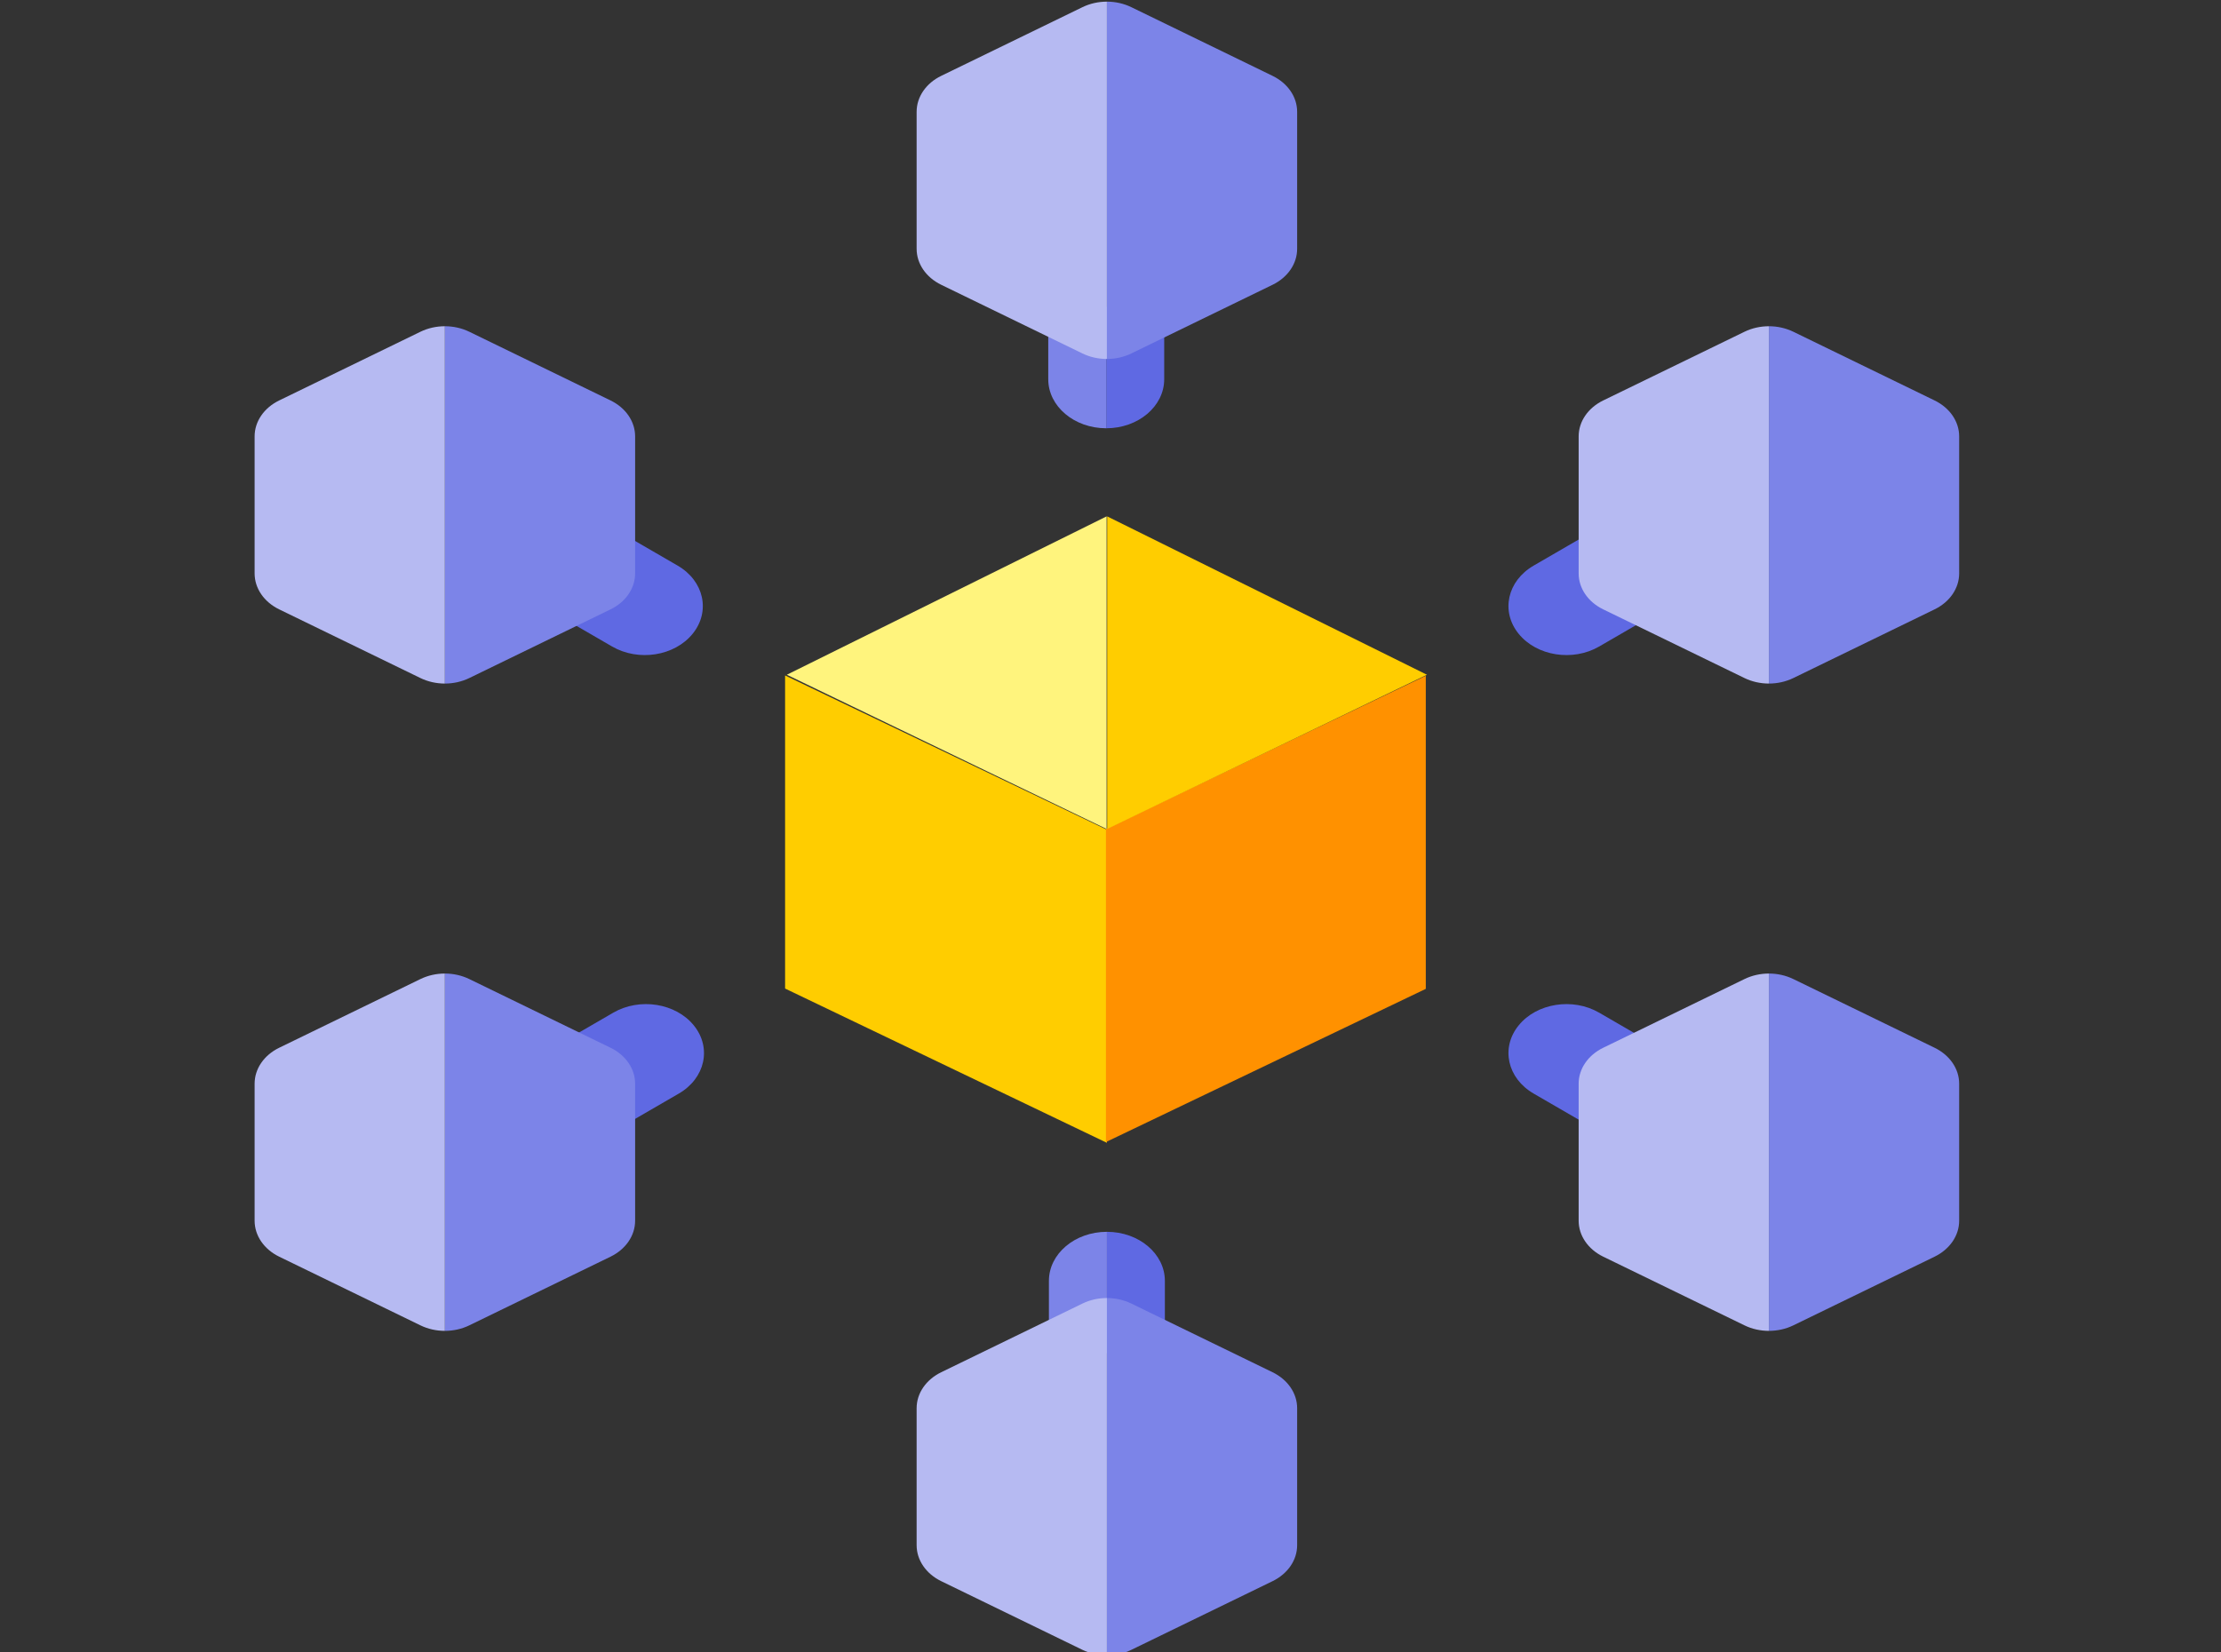 <?xml version="1.0" encoding="UTF-8" standalone="no"?>
<!DOCTYPE svg PUBLIC "-//W3C//DTD SVG 1.1//EN" "http://www.w3.org/Graphics/SVG/1.1/DTD/svg11.dtd">
<svg width="100%" height="100%" viewBox="0 0 172 128" version="1.1" xmlns="http://www.w3.org/2000/svg" xmlns:xlink="http://www.w3.org/1999/xlink" xml:space="preserve" xmlns:serif="http://www.serif.com/" style="fill-rule:evenodd;clip-rule:evenodd;stroke-linejoin:round;stroke-miterlimit:2;">
    <rect x="0" y="0" width="172" height="128" fill="#333333" stroke="none"/>
    <g transform="matrix(0.162,0,0,0.137,-102.872,-162.994)">
        <g transform="matrix(0.622,-0.908,0.887,0.608,-1017.08,1474.74)">
            <path d="M989,1496.19L938.631,1496.19L938.631,1534.24C938.631,1548.47 949.906,1560 963.815,1560L963.816,1560C977.725,1560 989,1548.47 989,1534.24L989,1496.19Z" style="fill:rgb(95,105,227);"/>
        </g>
        <g transform="matrix(-0.622,-0.908,-0.887,0.608,3344.19,1474.74)">
            <path d="M989,1496.19L938.631,1496.19L938.631,1534.24C938.631,1548.47 949.906,1560 963.815,1560L963.816,1560C977.725,1560 989,1548.47 989,1534.24L989,1496.19Z" style="fill:rgb(95,105,227);"/>
        </g>
        <g transform="matrix(-0.622,0.908,-0.887,-0.608,3344.19,1842.87)">
            <path d="M989,1496.19L938.631,1496.19L938.631,1534.24C938.631,1548.47 949.906,1560 963.815,1560L963.816,1560C977.725,1560 989,1548.47 989,1534.24L989,1496.19Z" style="fill:rgb(95,105,227);"/>
        </g>
        <g transform="matrix(0.622,0.908,0.887,-0.608,-1016.52,1842.87)">
            <path d="M989,1496.19L938.631,1496.19L938.631,1534.24C938.631,1548.47 949.906,1560 963.815,1560L963.816,1560C977.725,1560 989,1548.47 989,1534.24L989,1496.19Z" style="fill:rgb(95,105,227);"/>
        </g>
        <g>
            <path d="M1163.83,1363.23L1191.55,1363.23L1191.55,1404.17C1191.55,1419.48 1179.14,1431.89 1163.83,1431.89L1163.83,1363.23Z" style="fill:rgb(95,105,227);"/>
            <g transform="matrix(-1,0,0,1,2327.67,0)">
                <path d="M1163.83,1363.23L1191.55,1363.23L1191.55,1404.17C1191.55,1419.48 1179.14,1431.89 1163.83,1431.89L1163.83,1363.23Z" style="fill:rgb(124,132,232);"/>
            </g>
        </g>
        <g transform="matrix(1,0,0,-1,0.317,3318.12)">
            <path d="M1163.83,1363.23L1191.55,1363.23L1191.55,1404.17C1191.55,1419.48 1179.14,1431.89 1163.83,1431.89L1163.83,1363.23Z" style="fill:rgb(95,105,227);"/>
            <g transform="matrix(-1,0,0,1,2327.67,0)">
                <path d="M1163.83,1363.23L1191.55,1363.23L1191.55,1404.17C1191.55,1419.48 1179.14,1431.89 1163.83,1431.89L1163.83,1363.23Z" style="fill:rgb(124,132,232);"/>
            </g>
        </g>
        <g>
            <path d="M1164.15,1190.67C1168.18,1190.67 1172.22,1191.71 1175.83,1193.79C1193.26,1203.82 1225.88,1222.58 1243.35,1232.63C1250.62,1236.81 1255.1,1244.55 1255.1,1252.94L1255.1,1330.44C1255.1,1338.83 1250.62,1346.58 1243.35,1350.76C1225.88,1360.8 1193.26,1379.57 1175.83,1389.59C1172.22,1391.67 1168.18,1392.71 1164.15,1392.71L1164.15,1190.67Z" style="fill:rgb(124,132,232);"/>
            <g transform="matrix(-1,0,0,1,2328.3,0)">
                <path d="M1164.15,1190.67C1168.18,1190.67 1172.22,1191.71 1175.83,1193.79C1193.26,1203.82 1225.88,1222.58 1243.35,1232.63C1250.62,1236.81 1255.1,1244.55 1255.1,1252.94L1255.1,1330.44C1255.1,1338.83 1250.62,1346.58 1243.35,1350.76C1225.88,1360.8 1193.26,1379.57 1175.83,1389.59C1172.22,1391.67 1168.18,1392.71 1164.15,1392.71L1164.15,1190.67Z" style="fill:rgb(182,186,242);"/>
            </g>
        </g>
        <g transform="matrix(1,0,0,1,0,733)">
            <path d="M1164.15,1190.67C1168.18,1190.67 1172.22,1191.71 1175.83,1193.79C1193.26,1203.82 1225.88,1222.58 1243.35,1232.63C1250.62,1236.81 1255.1,1244.55 1255.1,1252.94L1255.1,1330.44C1255.1,1338.83 1250.62,1346.58 1243.35,1350.76C1225.88,1360.8 1193.26,1379.57 1175.83,1389.59C1172.22,1391.67 1168.18,1392.71 1164.15,1392.71L1164.15,1190.67Z" style="fill:rgb(124,132,232);"/>
            <g transform="matrix(-1,0,0,1,2328.3,0)">
                <path d="M1164.15,1190.67C1168.18,1190.67 1172.22,1191.71 1175.83,1193.79C1193.26,1203.82 1225.88,1222.58 1243.35,1232.63C1250.62,1236.81 1255.1,1244.55 1255.1,1252.94L1255.1,1330.44C1255.1,1338.83 1250.62,1346.58 1243.35,1350.76C1225.88,1360.8 1193.26,1379.57 1175.83,1389.59C1172.22,1391.67 1168.18,1392.71 1164.15,1392.71L1164.15,1190.67Z" style="fill:rgb(182,186,242);"/>
            </g>
        </g>
        <g transform="matrix(1,0,0,1,316.473,549.527)">
            <path d="M1164.15,1190.67C1168.18,1190.67 1172.22,1191.71 1175.83,1193.79C1193.26,1203.82 1225.88,1222.58 1243.35,1232.63C1250.62,1236.81 1255.1,1244.55 1255.1,1252.94L1255.1,1330.44C1255.1,1338.83 1250.62,1346.58 1243.35,1350.76C1225.88,1360.8 1193.26,1379.57 1175.83,1389.59C1172.22,1391.67 1168.18,1392.71 1164.15,1392.71L1164.15,1190.67Z" style="fill:rgb(124,132,232);"/>
            <g transform="matrix(-1,0,0,1,2328.3,0)">
                <path d="M1164.15,1190.67C1168.18,1190.67 1172.22,1191.71 1175.83,1193.79C1193.26,1203.82 1225.88,1222.58 1243.35,1232.63C1250.62,1236.81 1255.1,1244.55 1255.1,1252.94L1255.1,1330.44C1255.1,1338.83 1250.62,1346.58 1243.35,1350.76C1225.88,1360.8 1193.26,1379.57 1175.83,1389.59C1172.22,1391.67 1168.18,1392.71 1164.15,1392.71L1164.15,1190.67Z" style="fill:rgb(182,186,242);"/>
            </g>
        </g>
        <g transform="matrix(1,0,0,1,316.473,183.527)">
            <path d="M1164.15,1190.67C1168.18,1190.67 1172.22,1191.71 1175.83,1193.79C1193.26,1203.82 1225.88,1222.58 1243.35,1232.63C1250.62,1236.81 1255.1,1244.55 1255.1,1252.94L1255.1,1330.44C1255.1,1338.83 1250.62,1346.58 1243.35,1350.76C1225.88,1360.8 1193.26,1379.57 1175.83,1389.59C1172.22,1391.67 1168.18,1392.71 1164.15,1392.71L1164.15,1190.67Z" style="fill:rgb(124,132,232);"/>
            <g transform="matrix(-1,0,0,1,2328.3,0)">
                <path d="M1164.15,1190.67C1168.18,1190.67 1172.22,1191.71 1175.83,1193.79C1193.26,1203.82 1225.88,1222.58 1243.35,1232.63C1250.62,1236.81 1255.1,1244.55 1255.1,1252.94L1255.1,1330.44C1255.1,1338.83 1250.62,1346.58 1243.35,1350.76C1225.88,1360.8 1193.26,1379.57 1175.83,1389.59C1172.22,1391.67 1168.18,1392.71 1164.15,1392.71L1164.15,1190.67Z" style="fill:rgb(182,186,242);"/>
            </g>
        </g>
        <g transform="matrix(1,0,0,1,-316.473,183.527)">
            <path d="M1164.15,1190.67C1168.18,1190.67 1172.22,1191.71 1175.83,1193.79C1193.26,1203.82 1225.88,1222.58 1243.35,1232.63C1250.62,1236.81 1255.1,1244.55 1255.1,1252.94L1255.1,1330.44C1255.1,1338.83 1250.62,1346.58 1243.35,1350.76C1225.88,1360.8 1193.26,1379.57 1175.83,1389.59C1172.22,1391.67 1168.18,1392.71 1164.15,1392.71L1164.15,1190.67Z" style="fill:rgb(124,132,232);"/>
            <g transform="matrix(-1,0,0,1,2328.3,0)">
                <path d="M1164.15,1190.67C1168.18,1190.67 1172.22,1191.71 1175.83,1193.79C1193.26,1203.82 1225.88,1222.58 1243.35,1232.63C1250.62,1236.81 1255.1,1244.55 1255.1,1252.94L1255.1,1330.44C1255.1,1338.83 1250.62,1346.58 1243.35,1350.76C1225.88,1360.8 1193.26,1379.57 1175.83,1389.59C1172.22,1391.67 1168.18,1392.71 1164.15,1392.71L1164.15,1190.67Z" style="fill:rgb(182,186,242);"/>
            </g>
        </g>
        <g transform="matrix(1,0,0,1,-316.473,549.527)">
            <path d="M1164.15,1190.67C1168.18,1190.67 1172.22,1191.71 1175.83,1193.79C1193.26,1203.82 1225.88,1222.58 1243.35,1232.63C1250.62,1236.81 1255.1,1244.55 1255.1,1252.94L1255.1,1330.44C1255.1,1338.83 1250.62,1346.58 1243.35,1350.76C1225.88,1360.8 1193.26,1379.57 1175.83,1389.59C1172.22,1391.67 1168.18,1392.71 1164.15,1392.71L1164.15,1190.67Z" style="fill:rgb(124,132,232);"/>
            <g transform="matrix(-1,0,0,1,2328.3,0)">
                <path d="M1164.15,1190.67C1168.18,1190.67 1172.22,1191.71 1175.83,1193.79C1193.26,1203.82 1225.88,1222.58 1243.35,1232.63C1250.62,1236.81 1255.1,1244.55 1255.1,1252.94L1255.1,1330.44C1255.1,1338.83 1250.62,1346.58 1243.35,1350.76C1225.88,1360.8 1193.26,1379.57 1175.83,1389.59C1172.22,1391.67 1168.18,1392.71 1164.15,1392.71L1164.15,1190.67Z" style="fill:rgb(182,186,242);"/>
            </g>
        </g>
        <g transform="matrix(0.707,-0.707,0.707,0.707,-821.047,1130.94)">
            <rect x="938.631" y="1496.19" width="50.369" height="63.81" style="fill:none;"/>
        </g>
        <g transform="matrix(1,0.567,0,1.156,0.317,-818.091)">
            <rect x="1010" y="1571.86" width="153.833" height="153.144" style="fill:rgb(255,205,0);"/>
        </g>
        <g transform="matrix(-0.994,0.563,0,1.156,2320.54,-813.873)">
            <rect x="1010" y="1571.86" width="153.833" height="153.144" style="fill:rgb(255,145,0);"/>
        </g>
        <g transform="matrix(1.069,0,0,2.529,-90.717,-2405.37)">
            <path d="M1174,1537L1317,1572.41L1174,1606.89L1174,1537Z" style="fill:rgb(255,205,0);"/>
        </g>
        <g transform="matrix(-1.069,0,0,2.529,2419.02,-2405.37)">
            <path d="M1174,1537L1317,1572.41L1174,1606.89L1174,1537Z" style="fill:rgb(255,244,125);"/>
        </g>
    </g>
</svg>

